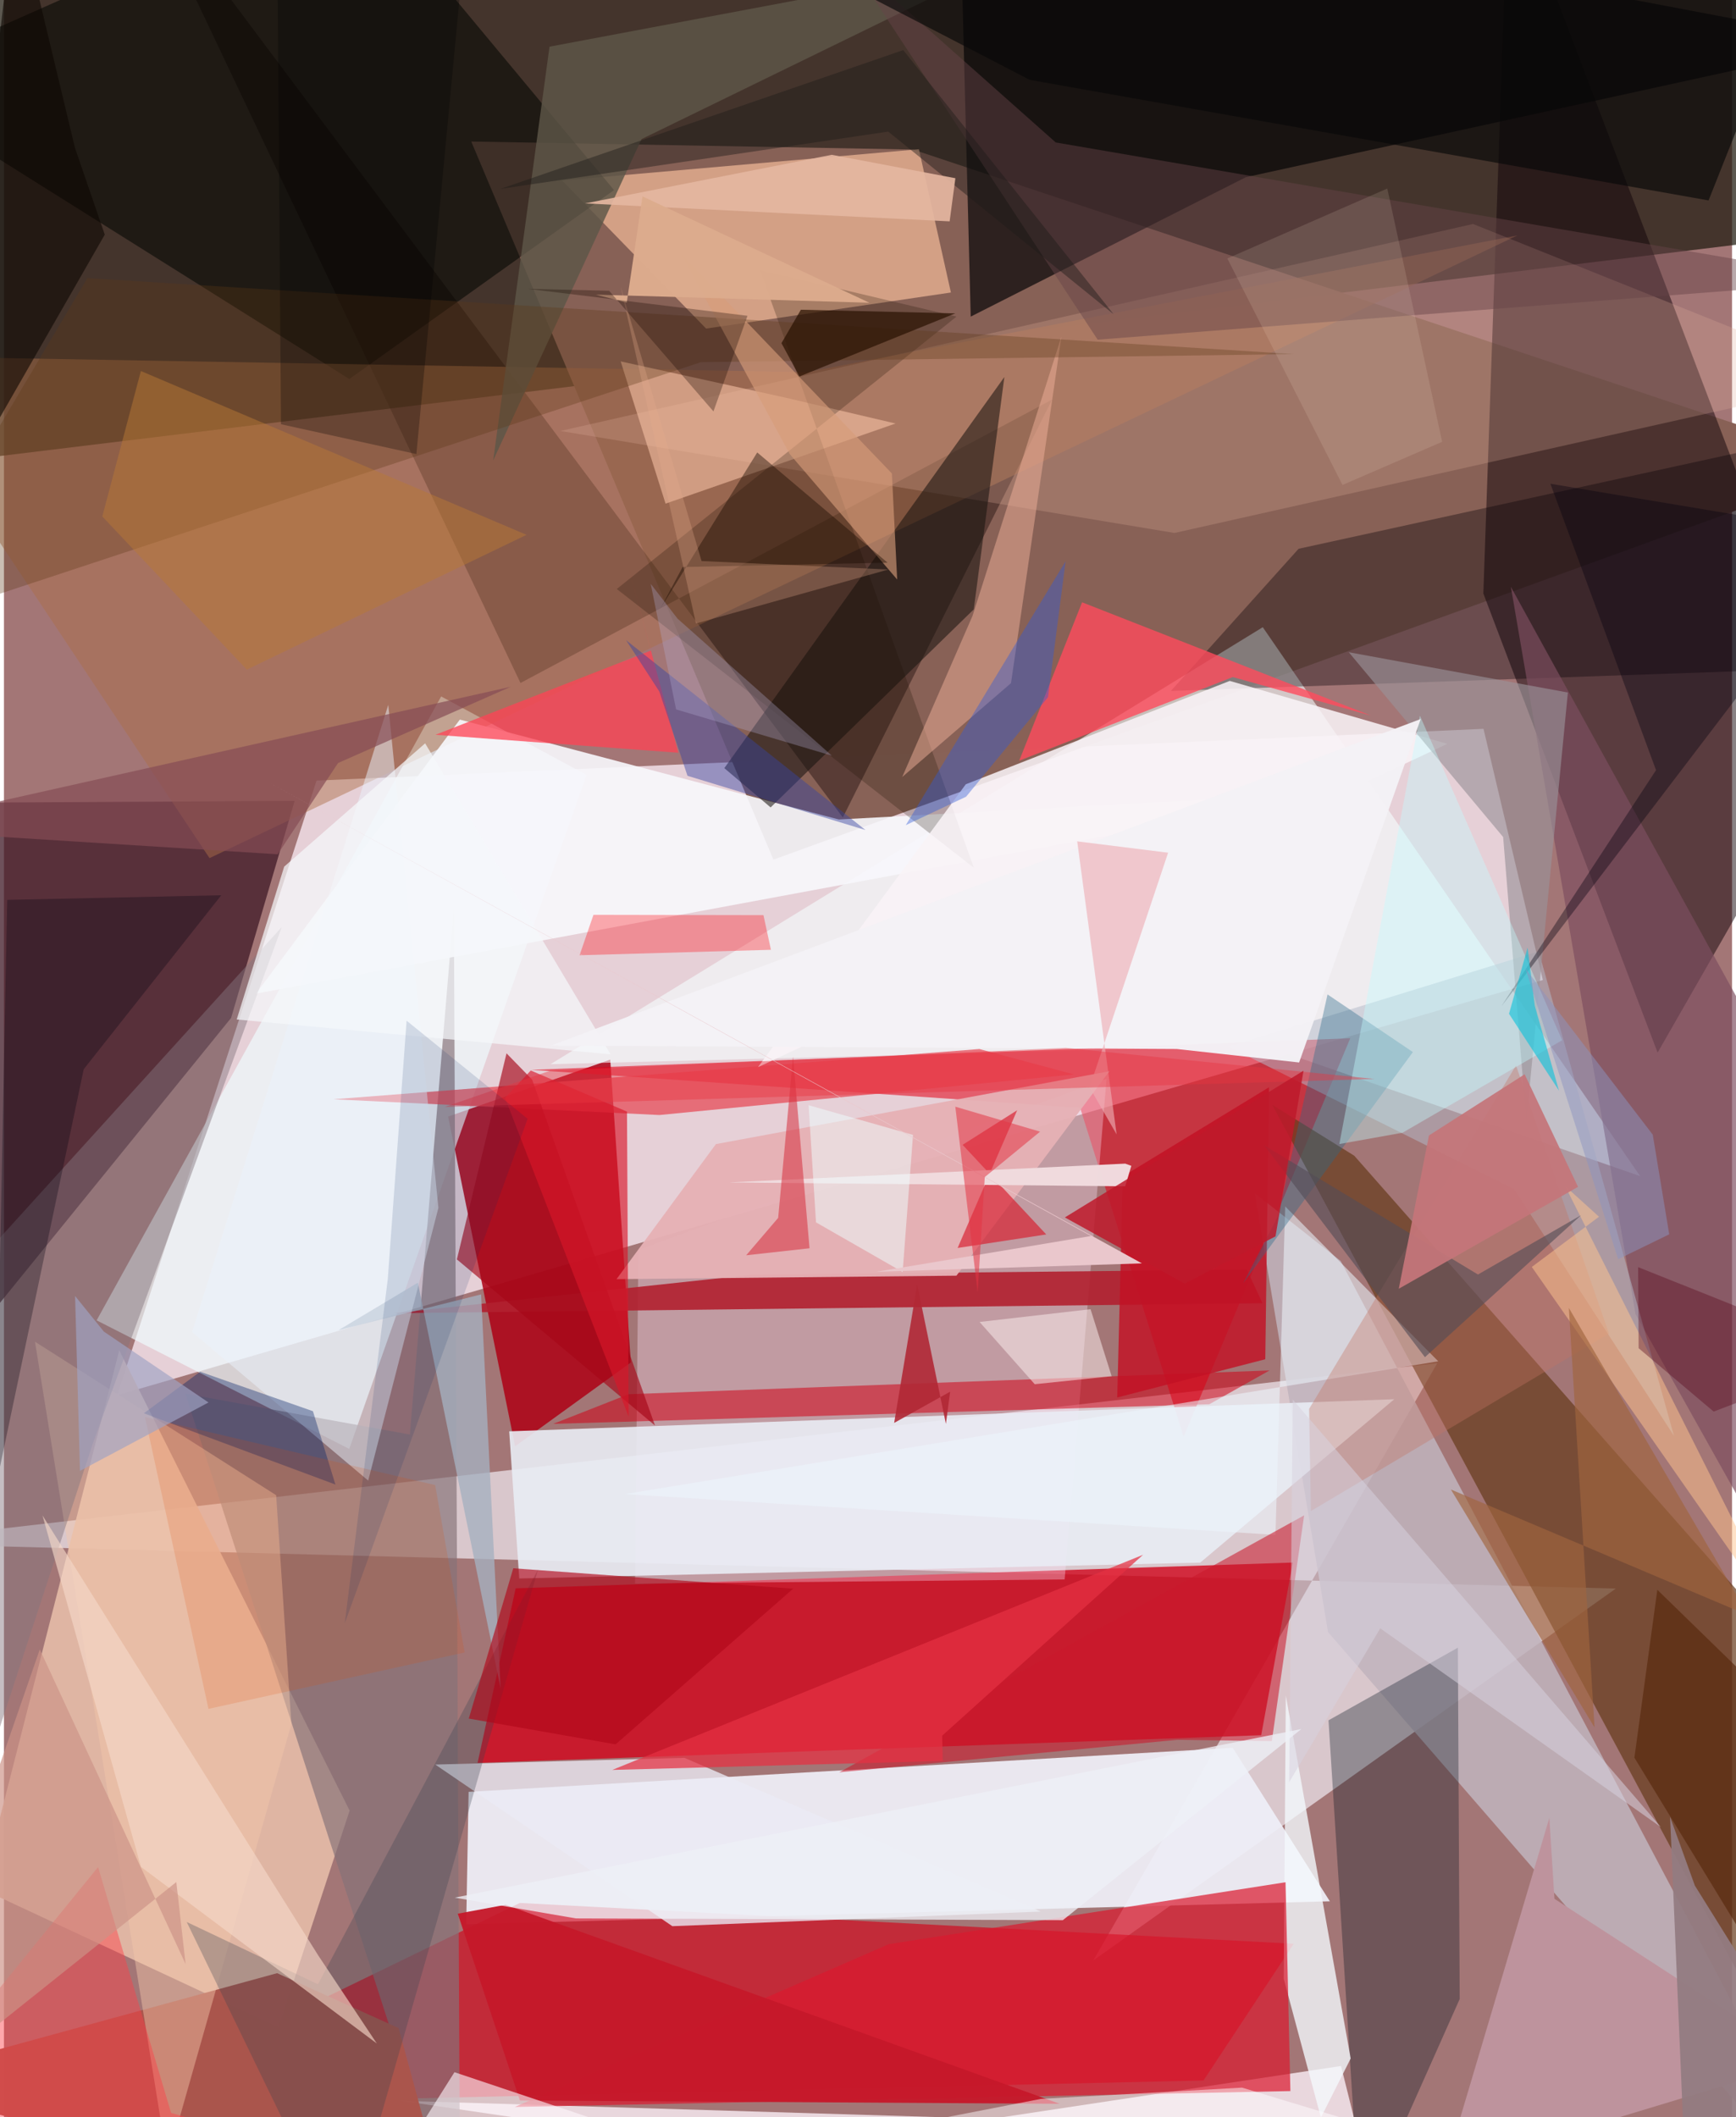 <svg xmlns="http://www.w3.org/2000/svg" width="228" height="278" viewBox="0 0 836 1024"><path fill="#a37676" d="M0 0h836v1024H0z"/><path fill="#f8e9f2" fill-opacity=".784" d="M715.763 352.508l-564.536 25.04-96.424 297.28 689.675-200.833z"/><path fill="#231d12" fill-opacity=".737" d="M898-62L-52.779-37.126l-9.221 265L837.957 118.38z"/><path fill="#f4f0f7" fill-opacity=".663" d="M527.002 948.2l252.791-179.878L-62 746.366l755.402-87.045z"/><path fill="#efeff7" fill-opacity=".933" d="M224.79 866.659l369.66-21.309 46.977 74.239-417.8 11.092z"/><path fill="#ae0114" fill-opacity=".851" d="M303.28 658.972l-56 40.532-32.408-159.448 78.434-27.552z"/><path fill="#886257" fill-opacity=".996" d="M372.232 415.773L898 225.115 439.791 72.328 226.07 68.456z"/><path fill="#d0041b" fill-opacity=".8" d="M608.216 839.266l15.296-83.522-375.959 12.476-18.427 84.438z"/><path fill="#d50117" fill-opacity=".631" d="M249.576 920.395L48.092 1018.3l532.206-12.047 43.666-66.128z"/><path fill="#110209" fill-opacity=".498" d="M887.106 357.064L727.88-62l-12.198 349.035 84.305 222.08z"/><path fill="#e4bba8" fill-opacity=".918" d="M-10.761 913.61l66.529-260.508L167.223 875.73l-34.411 104.857z"/><path fill="#411b28" fill-opacity=".761" d="M109.886 492.344L-62 704.178v-315.69l202.627-1.137z"/><path fill="#f5ffff" fill-opacity=".592" d="M609.734 505.755l-345.32 8.954 344.57-211.349 182.54 265.483z"/><path fill="#e20017" fill-opacity=".549" d="M255.098 517.448l396.208-15.29-80.603 192.733-50.086-159.074z"/><path fill="#663a1b" fill-opacity=".706" d="M871.079 1014.225L613.596 534.397l39.635 24.58 197.421 224.072z"/><path fill="#030305" fill-opacity=".678" d="M600.772 85.708l-133.084 67.43L462.13-62 898 20.686z"/><path fill="#effbff" fill-opacity=".675" d="M167.03 700.78L44.841 638.607 211.5 336.853l70.334 37.935z"/><path fill="#eeb897" fill-opacity=".729" d="M339.691 158.923l118.414-17.446-15.479-69.297-172.635 15.122z"/><path fill="#ffe7fc" fill-opacity=".329" d="M513.126 763.929l20.28-242.128-226.487 82.732-1.635 161.391z"/><path fill="#c0b3bd" fill-opacity=".859" d="M898 1086L646.676 609.897l-41.562-32.799 35.445 212.278z"/><path fill="#0f0200" fill-opacity=".384" d="M507.041 193.27L249.877 330.337 63.596-62l342.223 457.382z"/><path fill="#e9d7dd" fill-opacity=".992" d="M646.844 999.244l-168.822 25.526-286.057-8.701L668.457 1086z"/><path fill="#e8ecf4" fill-opacity=".902" d="M672.605 676.748l-428.179 15.535 4.855 71.178 329.43-7.673z"/><path fill="#000501" fill-opacity=".541" d="M295.133 91.935l-128.056 91.386L-62 39.521 167.088-62z"/><path fill="#ac6f48" fill-opacity=".471" d="M99.445 415.04l632.76-301.192-343.78 66.148L-62 172.115z"/><path fill="#867378" fill-opacity=".675" d="M217.642 439.413L220.728 1086 87.772 674.074l108.606 19.757z"/><path fill="#b22030" fill-opacity=".906" d="M608.836 630.309l-420.274 4.844 173.408-18.629 239.315-2.472z"/><path fill="#f7f7fb" fill-opacity=".91" d="M121.929 480.584l524.022-97.296-242.067 13.07-183.341-48.313z"/><path fill="#060006" fill-opacity=".357" d="M626.308 265.424l-61.783 68.77L898 322.596 883.387 209.21z"/><path fill="#03101c" fill-opacity=".322" d="M656.132 1074.835l-15.357-242.773 62.59-35.133.884 169.909z"/><path fill="#f3f8fc" fill-opacity=".796" d="M637.103 1024.199l-17.986-67.135 1.006-137.042 31.384 175.598z"/><path fill="#da192e" fill-opacity=".706" d="M622.336 1011.372l-2.344-101-191.93 29.956-180.934 78.73z"/><path fill="#dcab98" fill-opacity=".263" d="M710.691 108.326L898 183.384l-331.733 74.393-297.047-49.334z"/><path fill="#e6424f" fill-opacity=".698" d="M517.6 519.656l-45.691-12.27-312.553 24.3 157.71 7.613z"/><path fill="#d10015" fill-opacity=".537" d="M302.18 674.332l-36.493 14.343 317.42-9.484 29.15-16.357z"/><path fill="#19130f" fill-opacity=".557" d="M348.487 371.52l135.485-189.18-14.815 112.393-98.261 95.786z"/><path fill="#eaebf4" fill-opacity=".788" d="M323.355 931.626l-114.71-78.172 120.56-3.238 172.334 74.333z"/><path fill="#ff4b5d" fill-opacity=".8" d="M661.296 346.108l-66.848-18.627-103.3 40.437 30.42-76.605z"/><path fill="#aa554c" fill-opacity=".988" d="M190.92 980.922l26.7 98.202L-62 1007.48l194.15-53.13z"/><path fill="#f9c3a5" fill-opacity=".58" d="M298.348 174.8l21.717 68.793 111.26-38.75-53.735-12.618z"/><path fill="#be939d" fill-opacity=".992" d="M697 1049.598l173.975-52.673-120.893-78.542-2.46-39.164z"/><path fill="#e6b0b5" fill-opacity=".957" d="M296.344 618.678L460.787 617l74.001-98.876-190.365 35.232z"/><path fill="#7d4d5f" fill-opacity=".675" d="M789.299 635.568L898 829.517V590.919L729 283.818z"/><path fill="#ff4354" fill-opacity=".753" d="M326.252 364.074l-24.486-91.247 11.192 41.837-104.215 40.725z"/><path fill="#b5bbca" fill-opacity=".522" d="M730.629 575.184l-138.115-68.907 149.968-46.121 65.432 234.324z"/><path fill="#c21124" fill-opacity=".812" d="M538.57 675.917l2.718-106.946L612 525.861l-1.81 131.561z"/><path fill="#190d02" fill-opacity=".239" d="M365.72 130.588l103.498 289.126-172.751-134.838 164.352-131.752z"/><path fill="#f9f3f6" fill-opacity=".867" d="M698.257 359.78L364.753 516.17l100.55-136.844 127.708-49.993z"/><path fill="#edf5fe" fill-opacity=".545" d="M693.858 658.407l-74.025-74.904-4.708 158.856-314.836-19.724z"/><path fill="#5d5648" fill-opacity=".827" d="M308.442 67.29l177.112-86.37-221.63 41.653-27.231 200.069z"/><path fill="#d8182a" fill-opacity=".639" d="M463.76 553.71l26.407-16.732-28.815 66.624 42.88-6.543z"/><path fill="#f0b29a" fill-opacity=".486" d="M468.544 297.912l43-135.038L487.18 330.41l-52.634 45.41z"/><path fill="#f5c7aa" fill-opacity=".447" d="M15.013 648.948l64.005 396.32 60.028-211.48-7.37-110.612z"/><path fill="#664448" fill-opacity=".463" d="M529.098 164.29L407.188-21.36l101.63 90.26L898 135.714z"/><path fill="#5c3817" fill-opacity=".325" d="M624.084 171.267L40.37 134.498-62 306.982l399.163-131.801z"/><path fill="#a5b0bf" fill-opacity=".788" d="M161.83 643.351l38.412-22.967 40.025 196.239-9.433-190.567z"/><path fill="#c37363" fill-opacity=".365" d="M632.254 730.857l144.205-85.845-44.981-129.688-100.08 166.1z"/><path fill="#c5182a" fill-opacity=".957" d="M242.693 921.27l-23.159 4.309 30.082 90.364 261.126 1.586z"/><path fill="#fff8fd" fill-opacity=".6" d="M177.946 1086H165.05l52.891-83.75L467.8 1086z"/><path fill="#c9182c" fill-opacity=".565" d="M613.36 842.108l-45.764-.619-163.463 15.69L628.99 732.92z"/><path fill="#84757e" fill-opacity=".471" d="M-30.169 921.487l73.297-223.751 91.283-249.376L-6.316 603.487z"/><path fill="#eaf2fe" fill-opacity=".494" d="M176.21 716.11l33.958-131.91-24.247-243.29-94.896 303.353z"/><path fill="#a50718" fill-opacity=".647" d="M219.116 609.132l24.01-99.68 12.383 12.723 59.459 167.315z"/><path fill="#ff4047" fill-opacity=".451" d="M80.852 1021.947l-35.32-118.918-105.762 129.973L309.363 1086z"/><path fill="#080909" fill-opacity=".659" d="M824.639 96.943L496.262 38.644l-96.677-50.102L871.812-21.83z"/><path fill="#011f64" fill-opacity=".369" d="M149.475 682.544L94.901 663.46l-27.219 20.096 92.672 34.468z"/><path fill="#3c414e" fill-opacity=".298" d="M164.386 1086l-75.98-156.41 63.496 30.13L258.33 759.201z"/><path fill="#b0071a" fill-opacity=".647" d="M381.78 768.392l-85.888 75.291-71.019-12.475 21.516-72.682z"/><path fill="#f6d9c9" fill-opacity=".627" d="M66.284 902.95L18.645 732.979l133.4 212.792 28.328 42.588z"/><path fill="#999198" fill-opacity=".639" d="M756.58 334.947l-20.117 207.437-11.2-137.538-74.675-89.388z"/><path fill="#3643a2" fill-opacity=".447" d="M416.788 401.457L300.97 309.642l16.08 24.834 13.618 40.75z"/><path fill="#b12735" fill-opacity=".894" d="M457.742 673.102l-27.08 15.105 11.124-66.989 13.902 67.469z"/><path fill="#ff0b15" fill-opacity=".329" d="M367.423 442.631l3.62 16.75-92.579 2.64 6.72-19.54z"/><path fill="#2c6a8a" fill-opacity=".38" d="M599.507 620.67l16.855-32.567 23.944-107.13 41.29 27.883z"/><path fill="#efdadd" fill-opacity=".992" d="M542.448 562.805l2.943 1.071-2.958 9.893-191.697-1.875z"/><path fill="#03000e" fill-opacity=".373" d="M724.449 486.66L898 258.99l-149.876-25.013 51.105 138.52z"/><path fill="#ffc38f" fill-opacity=".506" d="M866.43 795.103l-111.2-221.48 16.412 14.87-32.513 24.284z"/><path fill="#c3feff" fill-opacity=".392" d="M676.595 547.86l77.217-44.73-68.805-156.985-38.983 207.18z"/><path fill="#e24d00" fill-opacity=".165" d="M68.217 685.37l30.72 141.148 123.922-27.28-14.262-80.957z"/><path fill="#03000f" fill-opacity=".298" d="M1.58 435.239l-5.7 284.63L38.587 517.14 105.122 433z"/><path fill="#e53142" fill-opacity=".725" d="M551.063 752l-97.18 87.478.273 12.225-159.882 4.345z"/><path fill="#d79c79" fill-opacity=".627" d="M432.117 280.298l-2.567-51.305-102.061-106.431 52.631 97.026z"/><path fill="#325bd7" fill-opacity=".412" d="M436.279 399.098l77.332-127.679-8.519 65.758-39.64 48.16z"/><path fill="#b87936" fill-opacity=".49" d="M252.805 258.674L66.24 179.448l-18.664 70.343 69.908 74.075z"/><path fill="#f5f8fb" fill-opacity=".722" d="M203.757 359.526l-68.187 59.63-22.974 73.927 180.88 16.862z"/><path fill="#190a01" fill-opacity=".42" d="M427.47 272.153l-99.158 2.095-10.675 19.995 46.771-75.408z"/><path fill="#56270a" fill-opacity=".631" d="M788.765 850.132l11.09-81.206L898 864.492v164.67z"/><path fill="#d8d2df" fill-opacity=".529" d="M621.755 862.007l1.725-185.09 178.139 206.827-135.815-96.169z"/><path fill="#eefcfc" fill-opacity=".518" d="M439.778 548.92l-50.519-14.371 3.587 56.665 41.912 24.013z"/><path fill="#0e0802" fill-opacity=".6" d="M48.774 113.48L34.362 71.536 5.64-48.293l-34.91 297.84z"/><path fill="#271000" fill-opacity=".69" d="M385.531 149.805l-9.398 16.167 8.705 16.108 75.395-30.517z"/><path fill="#d62b3a" fill-opacity=".529" d="M374.541 589.046l7.195-77.983 7.976 92.677-30.648 3.398z"/><path fill="#f5e8e8" fill-opacity=".557" d="M498.668 669.494l-26.697-30.112 53.695-6.177 10.203 32.425z"/><path fill="#554c56" fill-opacity=".62" d="M687.427 656.42l-77.853-102.533 103.508 62.558 49.905-28.71z"/><path fill="#a0643e" fill-opacity=".651" d="M843.896 781.307l-86.848-148.724 12.435 202.94-69.503-115.111z"/><path fill="#f4f2f6" fill-opacity=".973" d="M685.383 347.774l-58.82 166.114-59.226-6.524-302.83-1.618z"/><path fill="#fce3d2" fill-opacity=".137" d="M647.55 234.553L591.839 125.01l77.385-33.828 26.533 122.508z"/><path fill="#d81729" fill-opacity=".643" d="M242.416 531.038l12.441-13.28 46.547 19.895.816 147.579z"/><path fill="#eef0f7" fill-opacity=".769" d="M512.27 928.71l-235.56-.84-58.624-10.052 409.574-81.55z"/><path fill="#1c1a18" fill-opacity=".431" d="M435.037 24.237L536.84 152.004 427.787 63.638l-187.525 27.7z"/><path fill="#c4757a" fill-opacity=".937" d="M735.671 519.587l-46.293 29.583-14.606 74.16 86.708-49.283z"/><path fill="#edaeb4" fill-opacity=".627" d="M519.207 406.939l43.978 5.485-37.99 113.507 13.08 22.722z"/><path fill="#e4b7a1" fill-opacity=".914" d="M457.495 107.057l-176.366-8.67 119.33-23.517 59.816 11.327z"/><path fill="#864c54" fill-opacity=".69" d="M-62 400.95l307.17-68.792-83.544 36.884-29.215 44.143z"/><path fill="#dcab8d" fill-opacity=".98" d="M286.333 142.5l14.96 3.857 7.61-51.37 109.769 51.444z"/><path fill="#a0a3c3" fill-opacity=".671" d="M98.957 678.323L48.33 644.04l-13.92-17.216 2.364 84.588z"/><path fill="#cc9287" fill-opacity=".671" d="M17.335 797.759l70.55 152.227-4.5-39.705L-62 1026.407z"/><path fill="#0dc2db" fill-opacity=".608" d="M752.287 527.54l-11.728-41.147-3.473-28.02-8.98 31.955z"/><path fill="#e73441" fill-opacity=".424" d="M663.048 521.84l-149.277-15.004-249.448 10.99-51.097 17.558z"/><path fill="#937c81" fill-opacity=".945" d="M898 1040.208l-79.996-128.222-11.979-33.225 7.805 183.7z"/><path fill="#002760" fill-opacity=".137" d="M194.79 493.677l-9.105 124.999-20.818 166.457 88.47-244.017z"/><path fill="#eac7cc" d="M126.646 377.553l423.858 233.498-128.453 4.058 103.808-17.298z"/><path fill="#b3add2" fill-opacity=".314" d="M325.155 343.114l-12.266-60.719 12.964 16.814 74.668 66.283z"/><path fill="#be192b" fill-opacity=".847" d="M571.217 620.834l-57.976-32.007 115.457-70.976-13.554 80.135z"/><path fill="#fffeff" fill-opacity=".49" d="M850.861 1086H137.108l364.475-70.834 97.378-5.458z"/><path fill="#e9ae8e" fill-opacity=".286" d="M334.772 301.552l-36.444-162.96 39.15 132.775 90.383 4.078z"/><path fill-opacity=".275" d="M221.439-11.793l-21.92 231.401-65.499-14.419-1.948-250.53z"/><path fill="#e33544" fill-opacity=".537" d="M471.05 624.982l3.444-55.682 26.747-21.96-41.003-12.077z"/><path fill="#170900" fill-opacity=".31" d="M292.77 140.637l-39.278-.928 106.198 13.03-16.454 46.243z"/><path fill="#5b0b1f" fill-opacity=".4" d="M827.102 682.729L898 655.76l-107.434-42.885.24 39.205z"/><path fill="#8d95c0" fill-opacity=".494" d="M736.037 468.43l61.605 80.365 7.971 48.204-24.715 12.045z"/></svg>